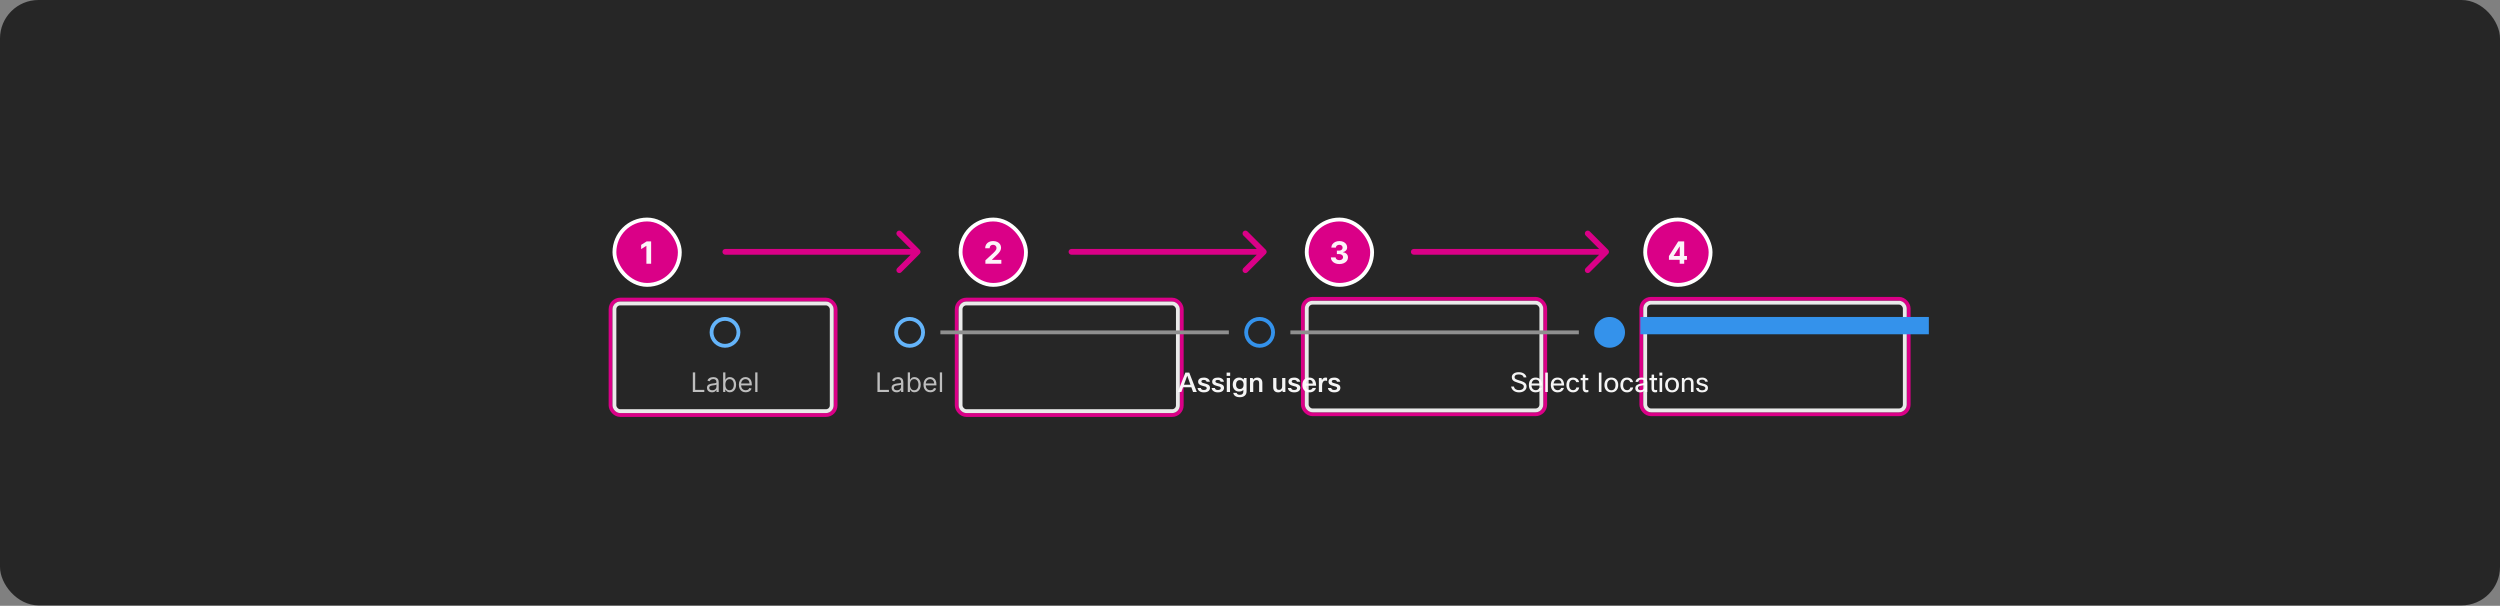 <svg width="1300" height="315" viewBox="0 0 1300 315" fill="none" xmlns="http://www.w3.org/2000/svg">
<rect x="0" y="0" width="1300" height="315" fill="#808080" stroke="none"/>
<rect width="1300" height="314.797" rx="20" fill="#262626"/>
<rect x="853.5" y="155.399" width="139" height="60" rx="5" stroke="#DA0087" stroke-width="2" stroke-linecap="square"/>
<rect x="855.5" y="157.399" width="135" height="56" rx="3" stroke="white" stroke-opacity="0.9" stroke-width="2" stroke-linecap="square"/>
<rect x="855.5" y="114.149" width="34" height="34" rx="17" fill="#DA0087"/>
<rect x="855.5" y="114.149" width="34" height="34" rx="17" stroke="white" stroke-width="2"/>
<path d="M867.845 135.103V133.166L872.703 125.513H874.374V128.194H873.385L870.322 133.041V133.132H877.226V135.103H867.845ZM873.43 137.149V134.513L873.476 133.655V125.513H875.783V137.149H873.43Z" fill="white" fill-opacity="0.95"/>
<rect x="677.5" y="155.399" width="126" height="60" rx="5" stroke="#DA0087" stroke-width="2" stroke-linecap="square"/>
<rect x="679.5" y="157.399" width="122" height="56" rx="3" stroke="white" stroke-opacity="0.9" stroke-width="2" stroke-linecap="square"/>
<rect x="679.5" y="114.149" width="34" height="34" rx="17" fill="#DA0087"/>
<rect x="679.5" y="114.149" width="34" height="34" rx="17" stroke="white" stroke-width="2"/>
<path d="M696.471 137.308C695.622 137.308 694.867 137.162 694.204 136.871C693.545 136.575 693.024 136.17 692.641 135.655C692.263 135.136 692.067 134.537 692.056 133.859H694.533C694.549 134.143 694.641 134.393 694.812 134.609C694.986 134.821 695.217 134.986 695.505 135.103C695.793 135.221 696.117 135.28 696.477 135.28C696.852 135.28 697.183 135.213 697.471 135.081C697.759 134.948 697.984 134.764 698.147 134.53C698.31 134.295 698.391 134.024 698.391 133.717C698.391 133.407 698.304 133.132 698.13 132.893C697.96 132.651 697.713 132.461 697.391 132.325C697.073 132.189 696.694 132.121 696.255 132.121H695.17V130.314H696.255C696.626 130.314 696.954 130.249 697.238 130.121C697.526 129.992 697.749 129.814 697.908 129.586C698.067 129.355 698.147 129.086 698.147 128.78C698.147 128.488 698.077 128.232 697.937 128.013C697.8 127.789 697.607 127.615 697.357 127.49C697.111 127.365 696.823 127.302 696.494 127.302C696.16 127.302 695.855 127.363 695.579 127.484C695.302 127.602 695.081 127.77 694.914 127.99C694.747 128.21 694.658 128.467 694.647 128.763H692.289C692.3 128.092 692.492 127.501 692.863 126.99C693.234 126.478 693.734 126.079 694.363 125.791C694.996 125.499 695.71 125.353 696.505 125.353C697.308 125.353 698.011 125.499 698.613 125.791C699.215 126.083 699.683 126.477 700.016 126.973C700.353 127.465 700.52 128.018 700.516 128.632C700.52 129.283 700.317 129.827 699.908 130.263C699.503 130.698 698.975 130.975 698.323 131.092V131.183C699.179 131.293 699.831 131.59 700.278 132.075C700.728 132.556 700.952 133.158 700.948 133.882C700.952 134.545 700.761 135.134 700.374 135.649C699.992 136.164 699.463 136.569 698.789 136.865C698.115 137.16 697.342 137.308 696.471 137.308Z" fill="white" fill-opacity="0.95"/>
<rect x="497.5" y="155.797" width="117" height="60" rx="5" stroke="#DA0087" stroke-width="2" stroke-linecap="square"/>
<rect x="499.5" y="157.797" width="113" height="56" rx="3" stroke="white" stroke-opacity="0.9" stroke-width="2" stroke-linecap="square"/>
<rect x="499.5" y="114.149" width="34" height="34" rx="17" fill="#DA0087"/>
<rect x="499.5" y="114.149" width="34" height="34" rx="17" stroke="white" stroke-width="2"/>
<path d="M512.404 137.149V135.376L516.546 131.541C516.898 131.2 517.194 130.893 517.433 130.621C517.675 130.348 517.859 130.081 517.984 129.819C518.109 129.554 518.171 129.268 518.171 128.961C518.171 128.621 518.094 128.327 517.938 128.081C517.783 127.831 517.571 127.639 517.302 127.507C517.033 127.371 516.728 127.302 516.387 127.302C516.031 127.302 515.72 127.374 515.455 127.518C515.19 127.662 514.986 127.869 514.842 128.138C514.698 128.407 514.626 128.727 514.626 129.098H512.29C512.29 128.336 512.463 127.675 512.808 127.115C513.152 126.554 513.635 126.121 514.256 125.814C514.878 125.507 515.594 125.353 516.404 125.353C517.237 125.353 517.963 125.501 518.58 125.797C519.201 126.088 519.684 126.494 520.029 127.013C520.374 127.532 520.546 128.126 520.546 128.797C520.546 129.236 520.459 129.67 520.285 130.098C520.114 130.526 519.809 131.001 519.37 131.524C518.931 132.043 518.311 132.666 517.512 133.393L515.813 135.058V135.138H520.7V137.149H512.404Z" fill="white" fill-opacity="0.95"/>
<rect x="317.5" y="155.797" width="117" height="60" rx="5" stroke="#DA0087" stroke-width="2" stroke-linecap="square"/>
<rect x="319.5" y="157.797" width="113" height="56" rx="3" stroke="white" stroke-opacity="0.9" stroke-width="2" stroke-linecap="square"/>
<rect x="319.5" y="114.149" width="34" height="34" rx="17" fill="#DA0087"/>
<rect x="319.5" y="114.149" width="34" height="34" rx="17" stroke="white" stroke-width="2"/>
<path d="M338.592 125.513V137.149H336.131V127.848H336.063L333.398 129.518V127.336L336.279 125.513H338.592Z" fill="white" fill-opacity="0.95"/>
<path d="M377.169 129.451C376.341 129.451 375.669 130.123 375.669 130.951C375.669 131.78 376.341 132.451 377.169 132.451V129.451ZM478.23 132.012C478.815 131.426 478.815 130.476 478.23 129.891L468.684 120.345C468.098 119.759 467.148 119.759 466.562 120.345C465.977 120.93 465.977 121.88 466.562 122.466L475.048 130.951L466.562 139.436C465.977 140.022 465.977 140.972 466.562 141.558C467.148 142.144 468.098 142.144 468.684 141.558L478.23 132.012ZM377.169 132.451H477.169V129.451H377.169V132.451Z" fill="#DA0087"/>
<path d="M557.169 129.451C556.341 129.451 555.669 130.123 555.669 130.951C555.669 131.78 556.341 132.451 557.169 132.451V129.451ZM658.23 132.012C658.815 131.426 658.815 130.476 658.23 129.891L648.684 120.345C648.098 119.759 647.148 119.759 646.562 120.345C645.977 120.93 645.977 121.88 646.562 122.466L655.048 130.951L646.562 139.436C645.977 140.022 645.977 140.972 646.562 141.558C647.148 142.144 648.098 142.144 648.684 141.558L658.23 132.012ZM557.169 132.451H657.169V129.451H557.169V132.451Z" fill="#DA0087"/>
<path d="M735.169 129.451C734.341 129.451 733.669 130.123 733.669 130.951C733.669 131.78 734.341 132.451 735.169 132.451V129.451ZM836.23 132.012C836.815 131.426 836.815 130.476 836.23 129.891L826.684 120.345C826.098 119.759 825.148 119.759 824.562 120.345C823.977 120.93 823.977 121.88 824.562 122.466L833.048 130.951L824.562 139.436C823.977 140.022 823.977 140.972 824.562 141.558C825.148 142.144 826.098 142.144 826.684 141.558L836.23 132.012ZM735.169 132.451H835.169V129.451H735.169V132.451Z" fill="#DA0087"/>
<path d="M384 172.824C384 176.69 380.866 179.824 377 179.824C373.134 179.824 370 176.69 370 172.824C370 168.958 373.134 165.824 377 165.824C380.866 165.824 384 168.958 384 172.824Z" stroke="#64B4FA" stroke-width="2"/>
<g clip-path="url(#clip0_2029_8878)">
<path d="M360.268 203.824V193.642H361.501V202.73H366.234V203.824H360.268ZM370.231 204.003C369.747 204.003 369.308 203.912 368.914 203.73C368.519 203.544 368.206 203.277 367.974 202.929C367.742 202.578 367.626 202.154 367.626 201.657C367.626 201.219 367.712 200.864 367.885 200.593C368.057 200.318 368.287 200.102 368.576 199.946C368.864 199.791 369.182 199.675 369.53 199.598C369.882 199.519 370.234 199.456 370.589 199.409C371.053 199.35 371.429 199.305 371.718 199.275C372.009 199.242 372.221 199.187 372.354 199.111C372.49 199.035 372.558 198.902 372.558 198.713V198.674C372.558 198.183 372.424 197.802 372.155 197.53C371.89 197.258 371.487 197.123 370.947 197.123C370.387 197.123 369.948 197.245 369.63 197.49C369.311 197.736 369.088 197.998 368.958 198.276L367.845 197.878C368.044 197.414 368.309 197.053 368.64 196.794C368.975 196.533 369.34 196.35 369.734 196.248C370.132 196.141 370.523 196.088 370.907 196.088C371.153 196.088 371.434 196.118 371.752 196.178C372.074 196.234 372.384 196.352 372.682 196.531C372.984 196.71 373.234 196.98 373.433 197.341C373.632 197.703 373.731 198.186 373.731 198.793V203.824H372.558V202.79H372.498C372.419 202.956 372.286 203.133 372.1 203.322C371.915 203.511 371.668 203.672 371.36 203.804C371.051 203.937 370.675 204.003 370.231 204.003ZM370.41 202.949C370.874 202.949 371.265 202.858 371.583 202.676C371.905 202.493 372.147 202.258 372.309 201.97C372.475 201.681 372.558 201.378 372.558 201.06V199.986C372.508 200.046 372.399 200.1 372.23 200.15C372.064 200.197 371.872 200.238 371.653 200.275C371.438 200.308 371.227 200.337 371.022 200.364C370.819 200.387 370.655 200.407 370.529 200.424C370.225 200.463 369.94 200.528 369.674 200.618C369.413 200.704 369.2 200.835 369.038 201.01C368.879 201.183 368.799 201.418 368.799 201.716C368.799 202.124 368.95 202.432 369.252 202.641C369.557 202.846 369.943 202.949 370.41 202.949ZM376.032 203.824V193.642H377.205V197.401H377.305C377.391 197.268 377.51 197.099 377.662 196.894C377.818 196.685 378.04 196.499 378.329 196.337C378.62 196.171 379.015 196.088 379.512 196.088C380.155 196.088 380.722 196.249 381.212 196.571C381.703 196.892 382.086 197.348 382.361 197.938C382.636 198.528 382.773 199.224 382.773 200.026C382.773 200.835 382.636 201.536 382.361 202.129C382.086 202.719 381.704 203.176 381.217 203.501C380.73 203.823 380.168 203.983 379.532 203.983C379.041 203.983 378.648 203.902 378.354 203.74C378.059 203.574 377.831 203.387 377.672 203.178C377.513 202.966 377.391 202.79 377.305 202.651H377.165V203.824H376.032ZM377.185 200.006C377.185 200.583 377.27 201.092 377.439 201.532C377.608 201.97 377.855 202.313 378.18 202.561C378.504 202.807 378.902 202.929 379.373 202.929C379.863 202.929 380.273 202.8 380.601 202.542C380.932 202.28 381.181 201.928 381.346 201.488C381.515 201.043 381.6 200.55 381.6 200.006C381.6 199.469 381.517 198.985 381.351 198.554C381.189 198.12 380.942 197.777 380.611 197.525C380.282 197.27 379.87 197.142 379.373 197.142C378.895 197.142 378.494 197.263 378.17 197.505C377.845 197.744 377.599 198.079 377.434 198.51C377.268 198.937 377.185 199.436 377.185 200.006ZM387.77 203.983C387.034 203.983 386.399 203.821 385.866 203.496C385.335 203.168 384.926 202.711 384.638 202.124C384.353 201.534 384.21 200.848 384.21 200.066C384.21 199.283 384.353 198.594 384.638 197.998C384.926 197.398 385.327 196.93 385.841 196.596C386.358 196.257 386.961 196.088 387.65 196.088C388.048 196.088 388.441 196.155 388.829 196.287C389.216 196.42 389.569 196.635 389.888 196.934C390.206 197.229 390.459 197.62 390.648 198.107C390.837 198.594 390.932 199.194 390.932 199.907V200.404H385.045V199.39H389.738C389.738 198.959 389.652 198.574 389.48 198.236C389.311 197.898 389.069 197.631 388.754 197.436C388.443 197.24 388.075 197.142 387.65 197.142C387.183 197.142 386.779 197.258 386.437 197.49C386.099 197.719 385.839 198.017 385.657 198.385C385.474 198.753 385.383 199.148 385.383 199.569V200.245C385.383 200.821 385.483 201.31 385.682 201.711C385.884 202.109 386.164 202.412 386.522 202.621C386.88 202.827 387.296 202.929 387.77 202.929C388.078 202.929 388.356 202.886 388.605 202.8C388.857 202.711 389.074 202.578 389.256 202.402C389.439 202.223 389.579 202.001 389.679 201.736L390.812 202.054C390.693 202.439 390.492 202.777 390.211 203.069C389.929 203.357 389.581 203.582 389.167 203.745C388.752 203.904 388.287 203.983 387.77 203.983ZM393.89 193.642V203.824H392.716V193.642H393.89Z" fill="white" fill-opacity="0.7"/>
</g>
<path d="M480 172.824C480 176.69 476.866 179.824 473 179.824C469.134 179.824 466 176.69 466 172.824C466 168.958 469.134 165.824 473 165.824C476.866 165.824 480 168.958 480 172.824Z" stroke="#64B4FA" stroke-width="2"/>
<g clip-path="url(#clip1_2029_8878)">
<path d="M456.268 203.824V193.642H457.501V202.73H462.234V203.824H456.268ZM466.231 204.003C465.747 204.003 465.308 203.912 464.914 203.73C464.519 203.544 464.206 203.277 463.974 202.929C463.742 202.578 463.626 202.154 463.626 201.657C463.626 201.219 463.712 200.864 463.885 200.593C464.057 200.318 464.287 200.102 464.576 199.946C464.864 199.791 465.182 199.675 465.53 199.598C465.882 199.519 466.234 199.456 466.589 199.409C467.053 199.35 467.429 199.305 467.718 199.275C468.009 199.242 468.221 199.187 468.354 199.111C468.49 199.035 468.558 198.902 468.558 198.713V198.674C468.558 198.183 468.424 197.802 468.155 197.53C467.89 197.258 467.487 197.123 466.947 197.123C466.387 197.123 465.948 197.245 465.63 197.49C465.311 197.736 465.088 197.998 464.958 198.276L463.845 197.878C464.044 197.414 464.309 197.053 464.64 196.794C464.975 196.533 465.34 196.35 465.734 196.248C466.132 196.141 466.523 196.088 466.907 196.088C467.153 196.088 467.434 196.118 467.752 196.178C468.074 196.234 468.384 196.352 468.682 196.531C468.984 196.71 469.234 196.98 469.433 197.341C469.632 197.703 469.731 198.186 469.731 198.793V203.824H468.558V202.79H468.498C468.419 202.956 468.286 203.133 468.1 203.322C467.915 203.511 467.668 203.672 467.36 203.804C467.051 203.937 466.675 204.003 466.231 204.003ZM466.41 202.949C466.874 202.949 467.265 202.858 467.583 202.676C467.905 202.493 468.147 202.258 468.309 201.97C468.475 201.681 468.558 201.378 468.558 201.06V199.986C468.508 200.046 468.399 200.1 468.23 200.15C468.064 200.197 467.872 200.238 467.653 200.275C467.438 200.308 467.227 200.337 467.022 200.364C466.819 200.387 466.655 200.407 466.529 200.424C466.225 200.463 465.94 200.528 465.674 200.618C465.413 200.704 465.2 200.835 465.038 201.01C464.879 201.183 464.799 201.418 464.799 201.716C464.799 202.124 464.95 202.432 465.252 202.641C465.557 202.846 465.943 202.949 466.41 202.949ZM472.032 203.824V193.642H473.205V197.401H473.305C473.391 197.268 473.51 197.099 473.662 196.894C473.818 196.685 474.04 196.499 474.329 196.337C474.62 196.171 475.015 196.088 475.512 196.088C476.155 196.088 476.722 196.249 477.212 196.571C477.703 196.892 478.086 197.348 478.361 197.938C478.636 198.528 478.773 199.224 478.773 200.026C478.773 200.835 478.636 201.536 478.361 202.129C478.086 202.719 477.704 203.176 477.217 203.501C476.73 203.823 476.168 203.983 475.532 203.983C475.041 203.983 474.648 203.902 474.354 203.74C474.059 203.574 473.831 203.387 473.672 203.178C473.513 202.966 473.391 202.79 473.305 202.651H473.165V203.824H472.032ZM473.185 200.006C473.185 200.583 473.27 201.092 473.439 201.532C473.608 201.97 473.855 202.313 474.18 202.561C474.504 202.807 474.902 202.929 475.373 202.929C475.863 202.929 476.273 202.8 476.601 202.542C476.932 202.28 477.181 201.928 477.346 201.488C477.515 201.043 477.6 200.55 477.6 200.006C477.6 199.469 477.517 198.985 477.351 198.554C477.189 198.12 476.942 197.777 476.611 197.525C476.282 197.27 475.87 197.142 475.373 197.142C474.895 197.142 474.494 197.263 474.17 197.505C473.845 197.744 473.599 198.079 473.434 198.51C473.268 198.937 473.185 199.436 473.185 200.006ZM483.77 203.983C483.034 203.983 482.399 203.821 481.866 203.496C481.335 203.168 480.926 202.711 480.638 202.124C480.353 201.534 480.21 200.848 480.21 200.066C480.21 199.283 480.353 198.594 480.638 197.998C480.926 197.398 481.327 196.93 481.841 196.596C482.358 196.257 482.961 196.088 483.65 196.088C484.048 196.088 484.441 196.155 484.829 196.287C485.216 196.42 485.569 196.635 485.888 196.934C486.206 197.229 486.459 197.62 486.648 198.107C486.837 198.594 486.932 199.194 486.932 199.907V200.404H481.045V199.39H485.738C485.738 198.959 485.652 198.574 485.48 198.236C485.311 197.898 485.069 197.631 484.754 197.436C484.443 197.24 484.075 197.142 483.65 197.142C483.183 197.142 482.779 197.258 482.437 197.49C482.099 197.719 481.839 198.017 481.657 198.385C481.474 198.753 481.383 199.148 481.383 199.569V200.245C481.383 200.821 481.483 201.31 481.682 201.711C481.884 202.109 482.164 202.412 482.522 202.621C482.88 202.827 483.296 202.929 483.77 202.929C484.078 202.929 484.356 202.886 484.605 202.8C484.857 202.711 485.074 202.578 485.256 202.402C485.439 202.223 485.579 202.001 485.679 201.736L486.812 202.054C486.693 202.439 486.492 202.777 486.211 203.069C485.929 203.357 485.581 203.582 485.167 203.745C484.752 203.904 484.287 203.983 483.77 203.983ZM489.89 193.642V203.824H488.716V193.642H489.89Z" fill="white" fill-opacity="0.7"/>
</g>
<rect x="489" y="171.824" width="150" height="2" fill="#8F8F8F"/>
<path d="M662 172.824C662 176.69 658.866 179.824 655 179.824C651.134 179.824 648 176.69 648 172.824C648 168.958 651.134 165.824 655 165.824C658.866 165.824 662 168.958 662 172.824Z" stroke="#3492EB" stroke-width="2"/>
<g clip-path="url(#clip2_2029_8878)">
<path d="M622.33 203.824H620.384L619.502 201.374H615.19L614.308 203.824H612.474L616.394 193.744H618.41L622.33 203.824ZM617.374 195.368L615.666 200.058H619.04L617.374 195.368ZM624.431 201.752C624.562 202.452 625.089 202.802 626.013 202.802C626.526 202.802 626.914 202.704 627.175 202.508C627.39 202.34 627.497 202.121 627.497 201.85C627.497 201.505 627.31 201.248 626.937 201.08C626.722 200.987 626.251 200.856 625.523 200.688C624.627 200.483 623.988 200.203 623.605 199.848C623.222 199.503 623.031 199.05 623.031 198.49C623.031 197.781 623.32 197.235 623.899 196.852C624.412 196.507 625.117 196.334 626.013 196.334C626.937 196.334 627.679 196.554 628.239 196.992C628.724 197.366 629.028 197.87 629.149 198.504H627.441C627.301 197.879 626.816 197.566 625.985 197.566C625.145 197.566 624.725 197.823 624.725 198.336C624.725 198.598 624.832 198.794 625.047 198.924C625.262 199.055 625.696 199.2 626.349 199.358C627.357 199.592 628.057 199.853 628.449 200.142C628.944 200.506 629.191 201.02 629.191 201.682C629.191 202.438 628.883 203.031 628.267 203.46C627.707 203.843 626.951 204.034 625.999 204.034C625 204.034 624.202 203.796 623.605 203.32C623.101 202.919 622.807 202.396 622.723 201.752H624.431ZM631.732 201.752C631.863 202.452 632.39 202.802 633.314 202.802C633.827 202.802 634.215 202.704 634.476 202.508C634.691 202.34 634.798 202.121 634.798 201.85C634.798 201.505 634.611 201.248 634.238 201.08C634.023 200.987 633.552 200.856 632.824 200.688C631.928 200.483 631.289 200.203 630.906 199.848C630.523 199.503 630.332 199.05 630.332 198.49C630.332 197.781 630.621 197.235 631.2 196.852C631.713 196.507 632.418 196.334 633.314 196.334C634.238 196.334 634.98 196.554 635.54 196.992C636.025 197.366 636.329 197.87 636.45 198.504H634.742C634.602 197.879 634.117 197.566 633.286 197.566C632.446 197.566 632.026 197.823 632.026 198.336C632.026 198.598 632.133 198.794 632.348 198.924C632.563 199.055 632.997 199.2 633.65 199.358C634.658 199.592 635.358 199.853 635.75 200.142C636.245 200.506 636.492 201.02 636.492 201.682C636.492 202.438 636.184 203.031 635.568 203.46C635.008 203.843 634.252 204.034 633.3 204.034C632.301 204.034 631.503 203.796 630.906 203.32C630.402 202.919 630.108 202.396 630.024 201.752H631.732ZM639.688 195.438H637.84V193.744H639.688V195.438ZM639.604 203.824H637.924V196.544H639.604V203.824ZM641.299 204.3H643.063C643.24 204.972 643.796 205.308 644.729 205.308C645.933 205.308 646.535 204.734 646.535 203.586V202.774C645.984 203.334 645.238 203.614 644.295 203.614C643.306 203.614 642.503 203.264 641.887 202.564C641.318 201.911 641.033 201.066 641.033 200.03C641.033 198.808 641.383 197.86 642.083 197.188C642.671 196.619 643.427 196.334 644.351 196.334C645.322 196.334 646.078 196.689 646.619 197.398L646.885 196.544H648.215V203.572C648.215 204.534 647.87 205.285 647.179 205.826C646.563 206.312 645.751 206.554 644.743 206.554C643.66 206.554 642.816 206.326 642.209 205.868C641.714 205.486 641.411 204.963 641.299 204.3ZM642.755 200.044C642.755 200.8 642.965 201.384 643.385 201.794C643.73 202.121 644.164 202.284 644.687 202.284C645.359 202.284 645.868 202.065 646.213 201.626C646.512 201.244 646.661 200.721 646.661 200.058C646.661 199.228 646.456 198.602 646.045 198.182C645.709 197.837 645.256 197.664 644.687 197.664C644.062 197.664 643.576 197.888 643.231 198.336C642.914 198.747 642.755 199.316 642.755 200.044ZM651.69 203.824H650.01V196.544H651.396L651.578 197.412C652.11 196.694 652.848 196.334 653.79 196.334C654.668 196.334 655.34 196.605 655.806 197.146C656.217 197.622 656.422 198.271 656.422 199.092V203.824H654.742V199.134C654.742 198.136 654.28 197.636 653.356 197.636C652.852 197.636 652.442 197.814 652.124 198.168C651.835 198.495 651.69 198.906 651.69 199.4V203.824ZM662.054 196.544H663.734V201.332C663.734 202.266 664.191 202.732 665.106 202.732C665.638 202.732 666.053 202.541 666.352 202.158C666.594 201.832 666.716 201.43 666.716 200.954V196.544H668.396V203.824H667.01L666.828 203.012C666.305 203.694 665.577 204.034 664.644 204.034C663.785 204.034 663.127 203.773 662.67 203.25C662.259 202.774 662.054 202.121 662.054 201.29V196.544ZM671.394 201.752C671.525 202.452 672.052 202.802 672.976 202.802C673.489 202.802 673.877 202.704 674.138 202.508C674.353 202.34 674.46 202.121 674.46 201.85C674.46 201.505 674.273 201.248 673.9 201.08C673.685 200.987 673.214 200.856 672.486 200.688C671.59 200.483 670.951 200.203 670.568 199.848C670.185 199.503 669.994 199.05 669.994 198.49C669.994 197.781 670.283 197.235 670.862 196.852C671.375 196.507 672.08 196.334 672.976 196.334C673.9 196.334 674.642 196.554 675.202 196.992C675.687 197.366 675.991 197.87 676.112 198.504H674.404C674.264 197.879 673.779 197.566 672.948 197.566C672.108 197.566 671.688 197.823 671.688 198.336C671.688 198.598 671.795 198.794 672.01 198.924C672.225 199.055 672.659 199.2 673.312 199.358C674.32 199.592 675.02 199.853 675.412 200.142C675.907 200.506 676.154 201.02 676.154 201.682C676.154 202.438 675.846 203.031 675.23 203.46C674.67 203.843 673.914 204.034 672.962 204.034C671.963 204.034 671.165 203.796 670.568 203.32C670.064 202.919 669.77 202.396 669.686 201.752H671.394ZM682.528 201.724H684.292C684.096 202.471 683.69 203.05 683.074 203.46C682.486 203.843 681.763 204.034 680.904 204.034C679.719 204.034 678.795 203.661 678.132 202.914C677.526 202.233 677.222 201.323 677.222 200.184C677.222 198.878 677.6 197.879 678.356 197.188C678.991 196.619 679.817 196.334 680.834 196.334C682.02 196.334 682.916 196.722 683.522 197.496C684.092 198.215 684.376 199.242 684.376 200.576H678.93C678.996 201.36 679.238 201.934 679.658 202.298C679.994 202.597 680.433 202.746 680.974 202.746C681.357 202.746 681.688 202.653 681.968 202.466C682.248 202.28 682.435 202.032 682.528 201.724ZM682.654 199.428C682.617 198.747 682.412 198.248 682.038 197.93C681.73 197.66 681.329 197.524 680.834 197.524C680.293 197.524 679.859 197.702 679.532 198.056C679.234 198.374 679.042 198.831 678.958 199.428H682.654ZM690.087 196.432V198.056C689.779 197.963 689.485 197.916 689.205 197.916C688.682 197.916 688.262 198.145 687.945 198.602C687.646 199.041 687.497 199.648 687.497 200.422V203.824H685.817V196.544H687.203L687.413 197.636C687.824 196.768 688.444 196.334 689.275 196.334C689.574 196.334 689.844 196.367 690.087 196.432ZM692.23 201.752C692.361 202.452 692.888 202.802 693.812 202.802C694.325 202.802 694.713 202.704 694.974 202.508C695.189 202.34 695.296 202.121 695.296 201.85C695.296 201.505 695.109 201.248 694.736 201.08C694.521 200.987 694.05 200.856 693.322 200.688C692.426 200.483 691.787 200.203 691.404 199.848C691.021 199.503 690.83 199.05 690.83 198.49C690.83 197.781 691.119 197.235 691.698 196.852C692.211 196.507 692.916 196.334 693.812 196.334C694.736 196.334 695.478 196.554 696.038 196.992C696.523 197.366 696.827 197.87 696.948 198.504H695.24C695.1 197.879 694.615 197.566 693.784 197.566C692.944 197.566 692.524 197.823 692.524 198.336C692.524 198.598 692.631 198.794 692.846 198.924C693.061 199.055 693.495 199.2 694.148 199.358C695.156 199.592 695.856 199.853 696.248 200.142C696.743 200.506 696.99 201.02 696.99 201.682C696.99 202.438 696.682 203.031 696.066 203.46C695.506 203.843 694.75 204.034 693.798 204.034C692.799 204.034 692.001 203.796 691.404 203.32C690.9 202.919 690.606 202.396 690.522 201.752H692.23Z" fill="white" fill-opacity="0.95"/>
</g>
<rect x="671" y="171.824" width="150" height="2" fill="#8F8F8F"/>
<path fill-rule="evenodd" clip-rule="evenodd" d="M837 180.824C841.418 180.824 845 177.242 845 172.824C845 168.406 841.418 164.824 837 164.824C832.582 164.824 829 168.406 829 172.824C829 177.242 832.582 180.824 837 180.824Z" fill="#3492EB"/>
<g clip-path="url(#clip3_2029_8878)">
<path d="M792.384 201.094C792.384 200.758 792.309 200.492 792.16 200.296C791.992 200.063 791.684 199.848 791.236 199.652C790.788 199.456 790.111 199.232 789.206 198.98C787.992 198.644 787.157 198.229 786.7 197.734C786.326 197.333 786.14 196.796 786.14 196.124C786.14 195.312 786.494 194.668 787.204 194.192C787.857 193.754 788.706 193.534 789.752 193.534C790.918 193.534 791.866 193.81 792.594 194.36C793.247 194.846 793.63 195.48 793.742 196.264H792.272C792.188 195.732 791.908 195.336 791.432 195.074C791.012 194.832 790.452 194.71 789.752 194.71C788.968 194.71 788.389 194.86 788.016 195.158C787.717 195.392 787.568 195.695 787.568 196.068C787.568 196.311 787.605 196.512 787.68 196.67C787.764 196.82 787.904 196.955 788.1 197.076C788.464 197.319 789.168 197.585 790.214 197.874C791.67 198.285 792.654 198.752 793.168 199.274C793.597 199.704 793.812 200.292 793.812 201.038C793.812 201.925 793.424 202.658 792.65 203.236C791.922 203.768 790.998 204.034 789.878 204.034C788.711 204.034 787.745 203.722 786.98 203.096C786.317 202.555 785.92 201.855 785.79 200.996H787.26C787.353 201.612 787.647 202.084 788.142 202.41C788.59 202.709 789.159 202.858 789.85 202.858C790.708 202.858 791.366 202.662 791.824 202.27C792.197 201.953 792.384 201.561 792.384 201.094ZM800.382 201.724H801.838C801.633 202.462 801.227 203.04 800.62 203.46C800.051 203.843 799.37 204.034 798.576 204.034C797.428 204.034 796.532 203.67 795.888 202.942C795.3 202.261 795.006 201.342 795.006 200.184C795.006 198.868 795.38 197.87 796.126 197.188C796.742 196.619 797.536 196.334 798.506 196.334C799.645 196.334 800.504 196.703 801.082 197.44C801.642 198.15 801.922 199.162 801.922 200.478H796.378C796.434 201.337 796.696 201.976 797.162 202.396C797.545 202.732 798.03 202.9 798.618 202.9C799.076 202.9 799.472 202.774 799.808 202.522C800.088 202.308 800.28 202.042 800.382 201.724ZM798.534 197.412C797.937 197.412 797.456 197.599 797.092 197.972C796.747 198.318 796.528 198.798 796.434 199.414H800.55C800.504 198.714 800.27 198.192 799.85 197.846C799.514 197.557 799.076 197.412 798.534 197.412ZM804.878 193.744V203.824H803.534V193.744H804.878ZM811.798 201.724H813.254C813.049 202.462 812.643 203.04 812.036 203.46C811.467 203.843 810.786 204.034 809.992 204.034C808.844 204.034 807.948 203.67 807.304 202.942C806.716 202.261 806.422 201.342 806.422 200.184C806.422 198.868 806.796 197.87 807.542 197.188C808.158 196.619 808.952 196.334 809.922 196.334C811.061 196.334 811.92 196.703 812.498 197.44C813.058 198.15 813.338 199.162 813.338 200.478H807.794C807.85 201.337 808.112 201.976 808.578 202.396C808.961 202.732 809.446 202.9 810.034 202.9C810.492 202.9 810.888 202.774 811.224 202.522C811.504 202.308 811.696 202.042 811.798 201.724ZM809.95 197.412C809.353 197.412 808.872 197.599 808.508 197.972C808.163 198.318 807.944 198.798 807.85 199.414H811.966C811.92 198.714 811.686 198.192 811.266 197.846C810.93 197.557 810.492 197.412 809.95 197.412ZM819.696 201.486H821.166C821.054 202.27 820.685 202.9 820.06 203.376C819.49 203.815 818.795 204.034 817.974 204.034C816.9 204.034 816.046 203.666 815.412 202.928C814.824 202.247 814.53 201.351 814.53 200.24C814.53 198.952 814.884 197.954 815.594 197.244C816.2 196.638 816.989 196.334 817.96 196.334C818.856 196.334 819.593 196.572 820.172 197.048C820.685 197.468 820.998 198.019 821.11 198.7H819.626C819.532 198.308 819.341 198.005 819.052 197.79C818.772 197.576 818.417 197.468 817.988 197.468C817.325 197.468 816.816 197.73 816.462 198.252C816.126 198.738 815.958 199.414 815.958 200.282C815.958 201.188 816.182 201.874 816.63 202.34C816.984 202.714 817.442 202.9 818.002 202.9C818.487 202.9 818.884 202.76 819.192 202.48C819.462 202.238 819.63 201.906 819.696 201.486ZM825.95 202.746V203.894C825.604 203.988 825.273 204.034 824.956 204.034C824.284 204.034 823.78 203.824 823.444 203.404C823.154 203.059 823.01 202.597 823.01 202.018V197.692H821.932V196.544H823.01L823.094 194.794H824.354V196.544H825.922V197.692H824.354V202.046C824.354 202.588 824.61 202.858 825.124 202.858C825.366 202.858 825.642 202.821 825.95 202.746ZM832.755 193.744V203.824H831.411V193.744H832.755ZM834.299 200.184C834.299 198.85 834.696 197.842 835.489 197.16C836.124 196.61 836.927 196.334 837.897 196.334C839.027 196.334 839.913 196.694 840.557 197.412C841.173 198.084 841.481 199.008 841.481 200.184C841.481 201.5 841.094 202.504 840.319 203.194C839.685 203.754 838.873 204.034 837.883 204.034C836.754 204.034 835.863 203.661 835.209 202.914C834.603 202.233 834.299 201.323 834.299 200.184ZM835.699 200.184C835.699 201.118 835.937 201.832 836.413 202.326C836.805 202.737 837.305 202.942 837.911 202.942C838.621 202.942 839.167 202.676 839.549 202.144C839.904 201.659 840.081 201.006 840.081 200.184C840.081 199.232 839.848 198.514 839.381 198.028C838.999 197.627 838.504 197.426 837.897 197.426C837.197 197.426 836.651 197.692 836.259 198.224C835.886 198.71 835.699 199.363 835.699 200.184ZM847.764 201.486H849.234C849.122 202.27 848.753 202.9 848.128 203.376C847.559 203.815 846.863 204.034 846.042 204.034C844.969 204.034 844.115 203.666 843.48 202.928C842.892 202.247 842.598 201.351 842.598 200.24C842.598 198.952 842.953 197.954 843.662 197.244C844.269 196.638 845.057 196.334 846.028 196.334C846.924 196.334 847.661 196.572 848.24 197.048C848.753 197.468 849.066 198.019 849.178 198.7H847.694C847.601 198.308 847.409 198.005 847.12 197.79C846.84 197.576 846.485 197.468 846.056 197.468C845.393 197.468 844.885 197.73 844.53 198.252C844.194 198.738 844.026 199.414 844.026 200.282C844.026 201.188 844.25 201.874 844.698 202.34C845.053 202.714 845.51 202.9 846.07 202.9C846.555 202.9 846.952 202.76 847.26 202.48C847.531 202.238 847.699 201.906 847.764 201.486ZM851.918 198.574H850.49C850.565 197.846 850.91 197.282 851.526 196.88C852.077 196.516 852.772 196.334 853.612 196.334C854.611 196.334 855.376 196.596 855.908 197.118C856.356 197.566 856.58 198.145 856.58 198.854V203.824H855.474L855.306 202.83C854.737 203.633 853.925 204.034 852.87 204.034C852.039 204.034 851.391 203.81 850.924 203.362C850.541 202.989 850.35 202.518 850.35 201.948C850.35 201.23 850.597 200.674 851.092 200.282C851.531 199.937 852.203 199.685 853.108 199.526L855.236 199.162V198.798C855.236 198.322 855.073 197.963 854.746 197.72C854.457 197.506 854.06 197.398 853.556 197.398C852.567 197.398 852.021 197.79 851.918 198.574ZM853.192 202.9C853.761 202.9 854.256 202.714 854.676 202.34C855.049 201.995 855.236 201.598 855.236 201.15V200.212L853.43 200.534C852.767 200.646 852.315 200.819 852.072 201.052C851.876 201.239 851.778 201.491 851.778 201.808C851.778 202.163 851.899 202.434 852.142 202.62C852.385 202.807 852.735 202.9 853.192 202.9ZM861.715 202.746V203.894C861.37 203.988 861.039 204.034 860.721 204.034C860.049 204.034 859.545 203.824 859.209 203.404C858.92 203.059 858.775 202.597 858.775 202.018V197.692H857.697V196.544H858.775L858.859 194.794H860.119V196.544H861.687V197.692H860.119V202.046C860.119 202.588 860.376 202.858 860.889 202.858C861.132 202.858 861.407 202.821 861.715 202.746ZM864.407 195.326H862.895V193.744H864.407V195.326ZM864.323 203.824H862.979V196.544H864.323V203.824ZM865.868 200.184C865.868 198.85 866.264 197.842 867.058 197.16C867.692 196.61 868.495 196.334 869.466 196.334C870.595 196.334 871.482 196.694 872.126 197.412C872.742 198.084 873.05 199.008 873.05 200.184C873.05 201.5 872.662 202.504 871.888 203.194C871.253 203.754 870.441 204.034 869.452 204.034C868.322 204.034 867.431 203.661 866.778 202.914C866.171 202.233 865.868 201.323 865.868 200.184ZM867.268 200.184C867.268 201.118 867.506 201.832 867.982 202.326C868.374 202.737 868.873 202.942 869.48 202.942C870.189 202.942 870.735 202.676 871.118 202.144C871.472 201.659 871.65 201.006 871.65 200.184C871.65 199.232 871.416 198.514 870.95 198.028C870.567 197.627 870.072 197.426 869.466 197.426C868.766 197.426 868.22 197.692 867.828 198.224C867.454 198.71 867.268 199.363 867.268 200.184ZM875.93 203.824H874.586V196.544H875.692L875.846 197.468C876.388 196.712 877.125 196.334 878.058 196.334C878.917 196.334 879.575 196.6 880.032 197.132C880.434 197.608 880.634 198.257 880.634 199.078V203.824H879.29V199.092C879.29 198.019 878.772 197.482 877.736 197.482C877.195 197.482 876.752 197.669 876.406 198.042C876.089 198.378 875.93 198.808 875.93 199.33V203.824ZM886.786 201.85C886.786 201.44 886.571 201.132 886.142 200.926C885.89 200.814 885.4 200.674 884.672 200.506C883.776 200.31 883.136 200.026 882.754 199.652C882.436 199.335 882.278 198.92 882.278 198.406C882.278 197.725 882.553 197.202 883.104 196.838C883.598 196.502 884.266 196.334 885.106 196.334C885.974 196.334 886.678 196.549 887.22 196.978C887.686 197.352 887.976 197.846 888.088 198.462H886.716C886.557 197.753 886.016 197.398 885.092 197.398C884.578 197.398 884.196 197.492 883.944 197.678C883.738 197.837 883.636 198.038 883.636 198.28C883.636 198.579 883.748 198.803 883.972 198.952C884.205 199.102 884.658 199.251 885.33 199.4C886.356 199.624 887.07 199.9 887.472 200.226C887.92 200.59 888.144 201.099 888.144 201.752C888.144 202.48 887.845 203.054 887.248 203.474C886.706 203.848 885.992 204.034 885.106 204.034C884.135 204.034 883.365 203.801 882.796 203.334C882.301 202.924 882.026 202.392 881.97 201.738H883.342C883.491 202.56 884.084 202.97 885.12 202.97C885.68 202.97 886.114 202.849 886.422 202.606C886.664 202.41 886.786 202.158 886.786 201.85Z" fill="white" fill-opacity="0.95"/>
</g>
<rect x="853" y="164.824" width="150" height="9" fill="#3492EB"/>
<defs>
<clipPath id="clip0_2029_8878">
<rect width="36" height="20" fill="white" transform="translate(359 188.824)"/>
</clipPath>
<clipPath id="clip1_2029_8878">
<rect width="36" height="20" fill="white" transform="translate(455 188.824)"/>
</clipPath>
<clipPath id="clip2_2029_8878">
<rect width="160" height="21" fill="white" transform="translate(575 188.824)"/>
</clipPath>
<clipPath id="clip3_2029_8878">
<rect width="160" height="21" fill="white" transform="translate(757 188.824)"/>
</clipPath>
</defs>
</svg>
